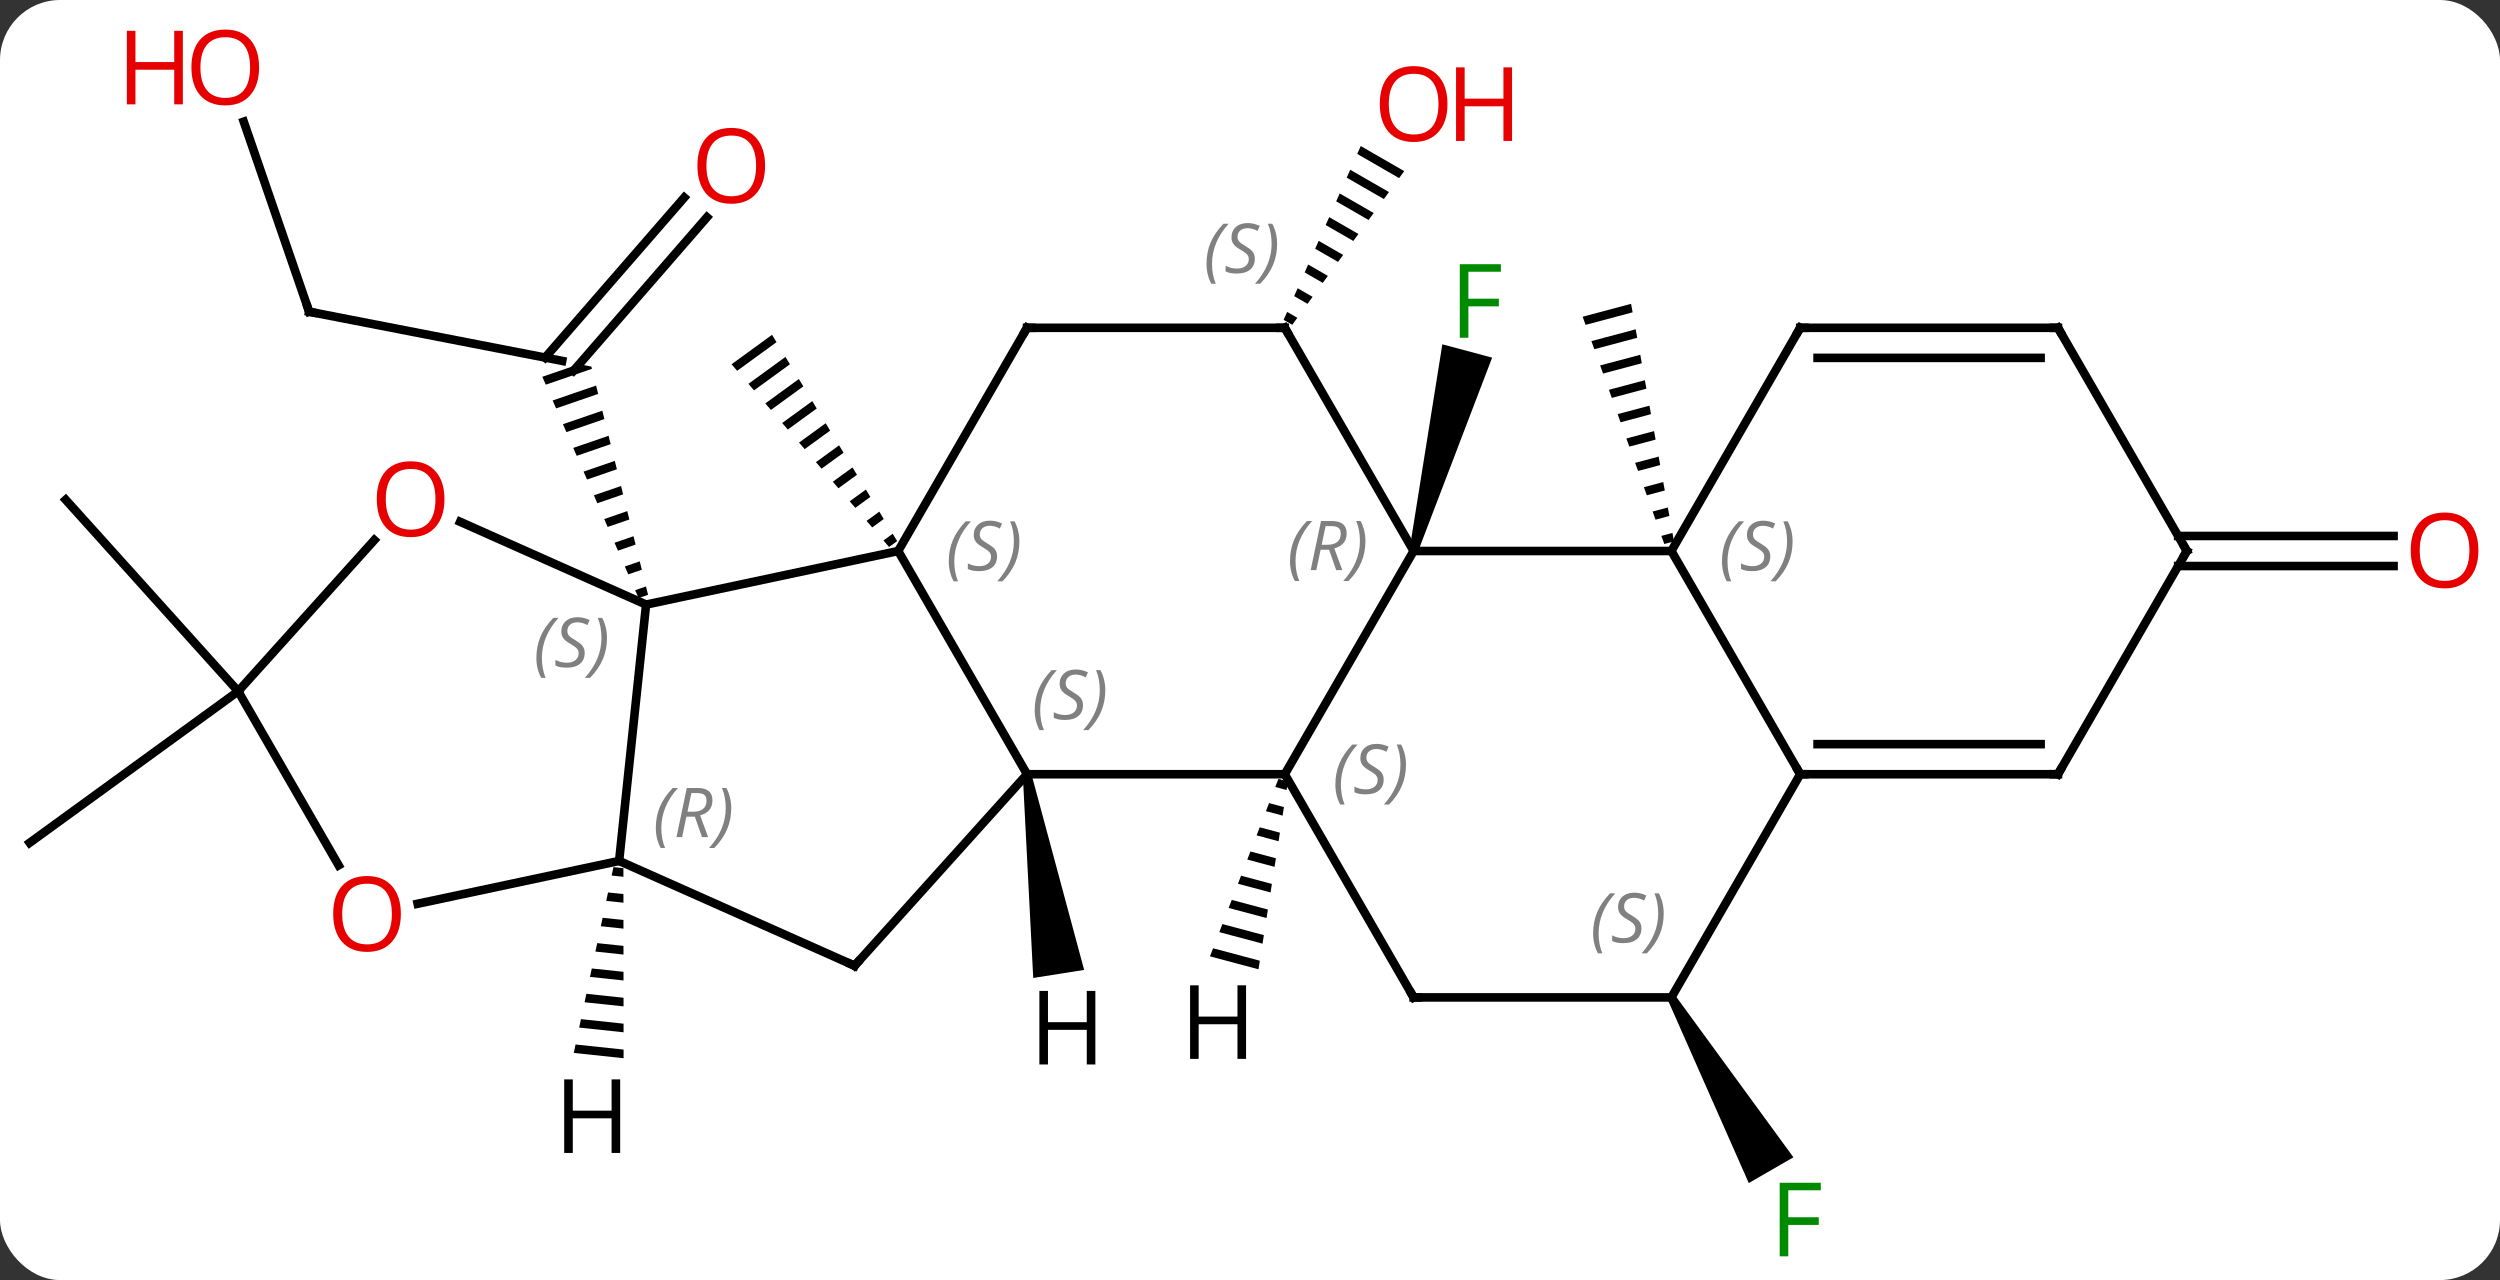 <svg width="291" viewBox="0 0 291 149" style="fill-opacity:1; color-rendering:auto; color-interpolation:auto; text-rendering:auto; stroke:black; stroke-linecap:square; stroke-miterlimit:10; shape-rendering:auto; stroke-opacity:1; fill:black; stroke-dasharray:none; font-weight:normal; stroke-width:1; font-family:'Open Sans'; font-style:normal; stroke-linejoin:miter; font-size:12; stroke-dashoffset:0; image-rendering:auto;" height="149" class="cas-substance-image" xmlns:xlink="http://www.w3.org/1999/xlink" xmlns="http://www.w3.org/2000/svg"><rect x="0" y="0" width="291" height="149" fill="#333333" stroke="none"/><svg class="cas-substance-single-component"><rect y="0" x="0" width="291" stroke="none" ry="7" rx="7" height="149" fill="white" class="cas-substance-group"/><svg y="0" x="0" width="291" viewBox="0 0 291 149" style="fill:black;" height="149" class="cas-substance-single-component-image"><svg><g><g transform="translate(144,75)" style="text-rendering:geometricPrecision; color-rendering:optimizeQuality; color-interpolation:linearRGB; stroke-linecap:butt; image-rendering:optimizeQuality;"><line y2="-38.715" y1="-32.991" x2="-108.012" x1="-78.564" style="fill:none;"/><line y2="-49.71" y1="-31.843" x2="-61.711" x1="-77.243" style="fill:none;"/><line y2="-52.006" y1="-33.377" x2="-64.352" x1="-80.548" style="fill:none;"/><path style="stroke:none;" d="M-76.606 -32.61 L-80.873 -31.142 L-80.873 -31.142 L-80.473 -30.223 L-80.473 -30.223 L-75.099 -32.071 L-75.099 -32.071 L-75.163 -32.33 L-76.606 -32.61 ZM-74.615 -30.122 L-79.673 -28.383 L-79.673 -28.383 L-79.272 -27.463 L-79.272 -27.463 L-74.373 -29.148 L-74.373 -29.148 L-74.615 -30.122 ZM-73.889 -27.199 L-78.472 -25.623 L-78.072 -24.703 L-73.647 -26.225 L-73.889 -27.199 ZM-73.163 -24.276 L-77.272 -22.863 L-77.272 -22.863 L-76.871 -21.943 L-72.921 -23.302 L-73.163 -24.276 ZM-72.437 -21.353 L-76.071 -20.103 L-75.671 -19.183 L-75.671 -19.183 L-72.195 -20.379 L-72.437 -21.353 ZM-71.711 -18.43 L-74.871 -17.343 L-74.471 -16.423 L-74.471 -16.423 L-71.469 -17.456 L-71.711 -18.43 ZM-70.985 -15.507 L-73.67 -14.583 L-73.27 -13.663 L-73.27 -13.663 L-70.743 -14.532 L-70.985 -15.507 ZM-70.259 -12.584 L-72.47 -11.823 L-72.07 -10.903 L-72.07 -10.903 L-70.017 -11.609 L-70.259 -12.584 ZM-69.533 -9.66 L-71.269 -9.063 L-70.869 -8.143 L-70.869 -8.143 L-69.291 -8.686 L-69.533 -9.66 ZM-68.807 -6.737 L-70.069 -6.303 L-69.669 -5.383 L-68.565 -5.763 L-68.807 -6.737 Z"/><line y2="-60.837" y1="-38.715" x2="-115.63" x1="-108.012" style="fill:none;"/><path style="stroke:none;" d="M-54.134 -36.029 L-58.849 -32.599 L-58.195 -31.839 L-58.195 -31.839 L-53.614 -35.172 L-53.614 -35.172 L-54.134 -36.029 ZM-52.574 -33.456 L-56.885 -30.32 L-56.885 -30.32 L-56.23 -29.56 L-52.053 -32.599 L-52.053 -32.599 L-52.574 -33.456 ZM-51.013 -30.883 L-54.92 -28.041 L-54.265 -27.281 L-50.493 -30.026 L-51.013 -30.883 ZM-49.452 -28.31 L-52.955 -25.762 L-52.955 -25.762 L-52.3 -25.002 L-52.3 -25.002 L-48.932 -27.453 L-49.452 -28.31 ZM-47.892 -25.737 L-50.991 -23.483 L-50.991 -23.483 L-50.336 -22.723 L-47.372 -24.88 L-47.372 -24.88 L-47.892 -25.737 ZM-46.331 -23.164 L-49.026 -21.204 L-48.371 -20.444 L-45.811 -22.307 L-46.331 -23.164 ZM-44.771 -20.591 L-47.061 -18.925 L-46.406 -18.165 L-46.406 -18.165 L-44.251 -19.734 L-44.771 -20.591 ZM-43.21 -18.018 L-45.096 -16.646 L-44.442 -15.886 L-42.69 -17.161 L-43.21 -18.018 ZM-41.65 -15.445 L-43.132 -14.367 L-42.477 -13.607 L-42.477 -13.607 L-41.129 -14.588 L-41.65 -15.445 ZM-40.089 -12.872 L-41.167 -12.088 L-41.167 -12.088 L-40.512 -11.329 L-39.569 -12.015 L-40.089 -12.872 Z"/><line y2="5.466" y1="23.1" x2="-116.277" x1="-140.547" style="fill:none;"/><line y2="5.466" y1="-16.827" x2="-116.277" x1="-136.35" style="fill:none;"/><path style="stroke:none;" d="M14.389 -58.001 L13.981 -57.081 L13.981 -57.081 L18.859 -54.268 L19.452 -55.081 L19.452 -55.081 L14.389 -58.001 ZM13.165 -55.242 L12.757 -54.323 L12.757 -54.323 L17.082 -51.829 L17.082 -51.829 L17.674 -52.642 L17.674 -52.642 L13.165 -55.242 ZM11.941 -52.484 L11.534 -51.564 L11.534 -51.564 L15.305 -49.39 L15.305 -49.39 L15.897 -50.203 L15.897 -50.203 L11.941 -52.484 ZM10.718 -49.725 L10.31 -48.806 L10.31 -48.806 L13.527 -46.951 L13.527 -46.951 L14.12 -47.764 L14.12 -47.764 L10.718 -49.725 ZM9.494 -46.967 L9.086 -46.047 L9.086 -46.047 L11.75 -44.511 L11.75 -44.511 L12.342 -45.325 L12.342 -45.325 L9.494 -46.967 ZM8.271 -44.209 L7.863 -43.289 L7.863 -43.289 L9.973 -42.072 L9.973 -42.072 L10.565 -42.885 L10.565 -42.885 L8.271 -44.209 ZM7.047 -41.45 L6.639 -40.531 L6.639 -40.531 L8.195 -39.633 L8.195 -39.633 L8.788 -40.446 L8.788 -40.446 L7.047 -41.45 ZM5.823 -38.692 L5.415 -37.772 L5.415 -37.772 L6.418 -37.194 L6.418 -37.194 L7.01 -38.007 L7.01 -38.007 L5.823 -38.692 Z"/><path style="stroke:none;" d="M21.03 -10.734 L20.064 -10.992 L23.888 -34.923 L29.683 -33.37 Z"/><path style="stroke:none;" d="M45.858 -39.634 L40.221 -38.13 L40.221 -38.13 L40.56 -37.185 L46.036 -38.647 L46.036 -38.647 L45.858 -39.634 ZM46.393 -36.671 L41.239 -35.296 L41.239 -35.296 L41.578 -34.351 L41.578 -34.351 L46.572 -35.684 L46.393 -36.671 ZM46.928 -33.708 L42.257 -32.462 L42.257 -32.462 L42.597 -31.517 L42.597 -31.517 L47.107 -32.72 L46.928 -33.708 ZM47.463 -30.745 L43.276 -29.628 L43.276 -29.628 L43.615 -28.683 L43.615 -28.683 L47.642 -29.757 L47.642 -29.757 L47.463 -30.745 ZM47.998 -27.782 L44.294 -26.794 L44.294 -26.794 L44.633 -25.849 L44.633 -25.849 L48.177 -26.794 L47.998 -27.782 ZM48.533 -24.819 L45.312 -23.959 L45.312 -23.959 L45.651 -23.015 L45.651 -23.015 L48.712 -23.831 L48.533 -24.819 ZM49.068 -21.856 L46.33 -21.125 L46.33 -21.125 L46.67 -20.181 L46.67 -20.181 L49.247 -20.868 L49.068 -21.856 ZM49.603 -18.893 L47.349 -18.291 L47.688 -17.346 L47.688 -17.346 L49.782 -17.905 L49.782 -17.905 L49.603 -18.893 ZM50.138 -15.93 L48.367 -15.457 L48.367 -15.457 L48.706 -14.512 L50.317 -14.942 L50.317 -14.942 L50.138 -15.93 ZM50.673 -12.967 L49.385 -12.623 L49.725 -11.678 L49.725 -11.678 L50.852 -11.979 L50.673 -12.967 Z"/><path style="stroke:none;" d="M50.114 41.35 L50.98 40.85 L64.754 59.707 L59.558 62.707 Z"/><line y2="-12.613" y1="-12.613" x2="109.537" x1="134.609" style="fill:none;"/><line y2="-9.113" y1="-9.113" x2="109.537" x1="134.609" style="fill:none;"/><line y2="-10.863" y1="-4.626" x2="-39.453" x1="-68.796" style="fill:none;"/><line y2="25.212" y1="-4.626" x2="-71.934" x1="-68.796" style="fill:none;"/><line y2="-14.261" y1="-4.626" x2="-90.439" x1="-68.796" style="fill:none;"/><line y2="15.12" y1="-10.863" x2="-24.453" x1="-39.453" style="fill:none;"/><line y2="-36.843" y1="-10.863" x2="-24.453" x1="-39.453" style="fill:none;"/><line y2="37.413" y1="25.212" x2="-44.526" x1="-71.934" style="fill:none;"/><line y2="30.196" y1="25.212" x2="-95.383" x1="-71.934" style="fill:none;"/><line y2="5.466" y1="-12.133" x2="-116.277" x1="-100.431" style="fill:none;"/><line y2="37.413" y1="15.12" x2="-44.526" x1="-24.453" style="fill:none;"/><line y2="15.12" y1="15.12" x2="5.547" x1="-24.453" style="fill:none;"/><line y2="-36.843" y1="-36.843" x2="5.547" x1="-24.453" style="fill:none;"/><line y2="5.466" y1="25.721" x2="-116.277" x1="-104.584" style="fill:none;"/><line y2="-10.863" y1="15.12" x2="20.547" x1="5.547" style="fill:none;"/><line y2="41.1" y1="15.12" x2="20.547" x1="5.547" style="fill:none;"/><line y2="-10.863" y1="-36.843" x2="20.547" x1="5.547" style="fill:none;"/><line y2="-10.863" y1="-10.863" x2="50.547" x1="20.547" style="fill:none;"/><line y2="41.1" y1="41.1" x2="50.547" x1="20.547" style="fill:none;"/><line y2="15.12" y1="-10.863" x2="65.547" x1="50.547" style="fill:none;"/><line y2="-36.843" y1="-10.863" x2="65.547" x1="50.547" style="fill:none;"/><line y2="15.12" y1="41.1" x2="65.547" x1="50.547" style="fill:none;"/><line y2="15.12" y1="15.12" x2="95.547" x1="65.547" style="fill:none;"/><line y2="11.62" y1="11.62" x2="93.526" x1="67.568" style="fill:none;"/><line y2="-36.843" y1="-36.843" x2="95.547" x1="65.547" style="fill:none;"/><line y2="-33.343" y1="-33.343" x2="93.526" x1="67.568" style="fill:none;"/><line y2="-10.863" y1="15.12" x2="110.547" x1="95.547" style="fill:none;"/><line y2="-10.863" y1="-36.843" x2="110.547" x1="95.547" style="fill:none;"/><path style="stroke:none;" d="M-72.596 25.93 L-72.806 26.914 L-71.435 27.059 L-71.435 27.059 L-71.436 26.054 L-72.596 25.93 ZM-73.226 28.88 L-73.436 29.863 L-73.436 29.863 L-71.432 30.076 L-71.432 30.076 L-71.433 29.07 L-73.226 28.88 ZM-73.856 31.83 L-74.065 32.813 L-74.065 32.813 L-71.429 33.093 L-71.429 33.093 L-71.43 32.087 L-71.43 32.087 L-73.856 31.83 ZM-74.485 34.779 L-74.695 35.762 L-74.695 35.762 L-71.426 36.11 L-71.426 36.11 L-71.427 35.104 L-71.427 35.104 L-74.485 34.779 ZM-75.115 37.729 L-75.325 38.712 L-71.423 39.127 L-71.424 38.121 L-71.424 38.121 L-75.115 37.729 ZM-75.745 40.678 L-75.955 41.662 L-75.955 41.662 L-71.42 42.143 L-71.42 42.143 L-71.421 41.138 L-71.421 41.138 L-75.745 40.678 ZM-76.375 43.628 L-76.585 44.611 L-76.585 44.611 L-71.417 45.16 L-71.417 45.16 L-71.418 44.155 L-71.418 44.155 L-76.375 43.628 ZM-77.005 46.578 L-77.215 47.561 L-77.215 47.561 L-71.414 48.177 L-71.414 48.177 L-71.415 47.171 L-71.415 47.171 L-77.005 46.578 Z"/><path style="stroke:none;" d="M-24.947 15.198 L-23.959 15.042 L-17.806 37.897 L-23.732 38.836 Z"/><path style="stroke:none;" d="M4.804 15.666 L4.442 16.604 L4.442 16.604 L5.762 16.957 L5.762 16.957 L5.918 15.963 L5.918 15.963 L4.804 15.666 ZM3.718 18.482 L3.356 19.42 L3.356 19.42 L5.295 19.938 L5.295 19.938 L5.451 18.944 L5.451 18.944 L3.718 18.482 ZM2.632 21.298 L2.27 22.236 L2.27 22.236 L4.827 22.919 L4.827 22.919 L4.983 21.925 L4.983 21.925 L2.632 21.298 ZM1.546 24.114 L1.184 25.052 L1.184 25.052 L4.36 25.9 L4.36 25.9 L4.516 24.906 L4.516 24.906 L1.546 24.114 ZM0.46 26.93 L0.098 27.869 L0.098 27.869 L3.893 28.881 L3.893 28.881 L4.048 27.887 L4.048 27.887 L0.46 26.93 ZM-0.626 29.746 L-0.988 30.685 L-0.988 30.685 L3.425 31.862 L3.425 31.862 L3.581 30.869 L3.581 30.869 L-0.626 29.746 ZM-1.712 32.562 L-2.074 33.501 L-2.074 33.501 L2.958 34.843 L2.958 34.843 L3.114 33.85 L3.114 33.85 L-1.712 32.562 ZM-2.798 35.378 L-3.16 36.317 L-3.16 36.317 L2.49 37.824 L2.49 37.824 L2.646 36.831 L2.646 36.831 L-2.798 35.378 Z"/><path style="fill:none; stroke-miterlimit:5;" d="M-107.521 -38.62 L-108.012 -38.715 L-108.175 -39.188"/></g><g transform="translate(144,75)" style="stroke-linecap:butt; fill:rgb(230,0,0); text-rendering:geometricPrecision; color-rendering:optimizeQuality; image-rendering:optimizeQuality; font-family:'Open Sans'; stroke:rgb(230,0,0); color-interpolation:linearRGB; stroke-miterlimit:5;"><path style="stroke:none;" d="M-54.944 -55.702 Q-54.944 -53.64 -55.983 -52.46 Q-57.022 -51.28 -58.865 -51.28 Q-60.756 -51.28 -61.787 -52.444 Q-62.819 -53.609 -62.819 -55.718 Q-62.819 -57.812 -61.787 -58.96 Q-60.756 -60.109 -58.865 -60.109 Q-57.006 -60.109 -55.975 -58.937 Q-54.944 -57.765 -54.944 -55.702 ZM-61.772 -55.702 Q-61.772 -53.968 -61.029 -53.062 Q-60.287 -52.155 -58.865 -52.155 Q-57.444 -52.155 -56.717 -53.054 Q-55.99 -53.952 -55.99 -55.702 Q-55.99 -57.437 -56.717 -58.327 Q-57.444 -59.218 -58.865 -59.218 Q-60.287 -59.218 -61.029 -58.319 Q-61.772 -57.421 -61.772 -55.702 Z"/><path style="stroke:none;" d="M-113.843 -67.15 Q-113.843 -65.088 -114.882 -63.908 Q-115.921 -62.728 -117.764 -62.728 Q-119.655 -62.728 -120.686 -63.892 Q-121.718 -65.057 -121.718 -67.166 Q-121.718 -69.26 -120.686 -70.408 Q-119.655 -71.557 -117.764 -71.557 Q-115.905 -71.557 -114.874 -70.385 Q-113.843 -69.213 -113.843 -67.15 ZM-120.671 -67.15 Q-120.671 -65.416 -119.928 -64.51 Q-119.186 -63.603 -117.764 -63.603 Q-116.343 -63.603 -115.616 -64.502 Q-114.889 -65.4 -114.889 -67.15 Q-114.889 -68.885 -115.616 -69.775 Q-116.343 -70.666 -117.764 -70.666 Q-119.186 -70.666 -119.928 -69.767 Q-120.671 -68.869 -120.671 -67.15 Z"/><path style="stroke:none;" d="M-122.718 -62.853 L-123.718 -62.853 L-123.718 -66.885 L-128.233 -66.885 L-128.233 -62.853 L-129.233 -62.853 L-129.233 -71.416 L-128.233 -71.416 L-128.233 -67.775 L-123.718 -67.775 L-123.718 -71.416 L-122.718 -71.416 L-122.718 -62.853 Z"/><path style="stroke:none;" d="M24.485 -62.893 Q24.485 -60.831 23.445 -59.651 Q22.406 -58.471 20.563 -58.471 Q18.672 -58.471 17.641 -59.636 Q16.61 -60.8 16.61 -62.909 Q16.61 -65.003 17.641 -66.151 Q18.672 -67.3 20.563 -67.3 Q22.422 -67.3 23.453 -66.128 Q24.485 -64.956 24.485 -62.893 ZM17.656 -62.893 Q17.656 -61.159 18.399 -60.253 Q19.141 -59.346 20.563 -59.346 Q21.985 -59.346 22.711 -60.245 Q23.438 -61.143 23.438 -62.893 Q23.438 -64.628 22.711 -65.518 Q21.985 -66.409 20.563 -66.409 Q19.141 -66.409 18.399 -65.51 Q17.656 -64.612 17.656 -62.893 Z"/><path style="stroke:none;" d="M32 -58.596 L31 -58.596 L31 -62.628 L26.485 -62.628 L26.485 -58.596 L25.485 -58.596 L25.485 -67.159 L26.485 -67.159 L26.485 -63.518 L31 -63.518 L31 -67.159 L32 -67.159 L32 -58.596 Z"/><path style="fill:rgb(0,138,0); stroke:none;" d="M26.92 -35.684 L25.92 -35.684 L25.92 -44.246 L30.702 -44.246 L30.702 -43.371 L26.92 -43.371 L26.92 -40.231 L30.467 -40.231 L30.467 -39.34 L26.92 -39.34 L26.92 -35.684 Z"/><path style="fill:rgb(0,138,0); stroke:none;" d="M64.156 71.236 L63.156 71.236 L63.156 62.674 L67.938 62.674 L67.938 63.549 L64.156 63.549 L64.156 66.689 L67.703 66.689 L67.703 67.58 L64.156 67.58 L64.156 71.236 Z"/><path style="stroke:none;" d="M144.484 -10.933 Q144.484 -8.871 143.445 -7.691 Q142.406 -6.511 140.563 -6.511 Q138.672 -6.511 137.641 -7.676 Q136.609 -8.84 136.609 -10.949 Q136.609 -13.043 137.641 -14.191 Q138.672 -15.34 140.563 -15.34 Q142.422 -15.34 143.453 -14.168 Q144.484 -12.996 144.484 -10.933 ZM137.656 -10.933 Q137.656 -9.199 138.399 -8.293 Q139.141 -7.386 140.563 -7.386 Q141.984 -7.386 142.711 -8.285 Q143.438 -9.183 143.438 -10.933 Q143.438 -12.668 142.711 -13.558 Q141.984 -14.449 140.563 -14.449 Q139.141 -14.449 138.399 -13.55 Q137.656 -12.652 137.656 -10.933 Z"/></g><g transform="translate(144,75)" style="stroke-linecap:butt; font-size:8.4px; fill:gray; text-rendering:geometricPrecision; image-rendering:optimizeQuality; color-rendering:optimizeQuality; font-family:'Open Sans'; font-style:italic; stroke:gray; color-interpolation:linearRGB; stroke-miterlimit:5;"><path style="stroke:none;" d="M-81.565 1.577 Q-81.565 0.249 -81.096 -0.876 Q-80.627 -2.001 -79.596 -3.079 L-78.987 -3.079 Q-79.955 -2.017 -80.44 -0.845 Q-80.924 0.327 -80.924 1.562 Q-80.924 2.89 -80.487 3.905 L-81.002 3.905 Q-81.565 2.874 -81.565 1.577 ZM-75.942 0.983 Q-75.942 1.812 -76.489 2.265 Q-77.036 2.718 -78.036 2.718 Q-78.442 2.718 -78.755 2.663 Q-79.067 2.608 -79.349 2.468 L-79.349 1.812 Q-78.724 2.14 -78.02 2.14 Q-77.395 2.14 -77.02 1.843 Q-76.645 1.546 -76.645 1.03 Q-76.645 0.718 -76.849 0.491 Q-77.052 0.265 -77.614 -0.064 Q-78.208 -0.392 -78.434 -0.72 Q-78.661 -1.048 -78.661 -1.501 Q-78.661 -2.235 -78.145 -2.696 Q-77.63 -3.157 -76.786 -3.157 Q-76.411 -3.157 -76.075 -3.079 Q-75.739 -3.001 -75.364 -2.829 L-75.63 -2.235 Q-75.88 -2.392 -76.2 -2.478 Q-76.52 -2.563 -76.786 -2.563 Q-77.317 -2.563 -77.638 -2.29 Q-77.958 -2.017 -77.958 -1.548 Q-77.958 -1.345 -77.888 -1.196 Q-77.817 -1.048 -77.677 -0.915 Q-77.536 -0.782 -77.114 -0.532 Q-76.552 -0.189 -76.349 0.007 Q-76.145 0.202 -76.044 0.436 Q-75.942 0.671 -75.942 0.983 ZM-73.348 -0.735 Q-73.348 0.593 -73.824 1.726 Q-74.301 2.858 -75.317 3.905 L-75.926 3.905 Q-73.988 1.749 -73.988 -0.735 Q-73.988 -2.063 -74.426 -3.079 L-73.91 -3.079 Q-73.348 -2.017 -73.348 -0.735 Z"/><path style="stroke:none;" d="M-33.562 -9.66 Q-33.562 -10.988 -33.093 -12.113 Q-32.624 -13.238 -31.593 -14.316 L-30.983 -14.316 Q-31.952 -13.253 -32.437 -12.082 Q-32.921 -10.91 -32.921 -9.675 Q-32.921 -8.347 -32.483 -7.332 L-32.999 -7.332 Q-33.562 -8.363 -33.562 -9.66 ZM-27.939 -10.253 Q-27.939 -9.425 -28.486 -8.972 Q-29.033 -8.519 -30.033 -8.519 Q-30.439 -8.519 -30.752 -8.574 Q-31.064 -8.628 -31.345 -8.769 L-31.345 -9.425 Q-30.72 -9.097 -30.017 -9.097 Q-29.392 -9.097 -29.017 -9.394 Q-28.642 -9.691 -28.642 -10.207 Q-28.642 -10.519 -28.845 -10.746 Q-29.048 -10.972 -29.611 -11.3 Q-30.205 -11.628 -30.431 -11.957 Q-30.658 -12.285 -30.658 -12.738 Q-30.658 -13.472 -30.142 -13.933 Q-29.627 -14.394 -28.783 -14.394 Q-28.408 -14.394 -28.072 -14.316 Q-27.736 -14.238 -27.361 -14.066 L-27.627 -13.472 Q-27.877 -13.628 -28.197 -13.714 Q-28.517 -13.8 -28.783 -13.8 Q-29.314 -13.8 -29.634 -13.527 Q-29.955 -13.253 -29.955 -12.785 Q-29.955 -12.582 -29.884 -12.433 Q-29.814 -12.285 -29.673 -12.152 Q-29.533 -12.019 -29.111 -11.769 Q-28.548 -11.425 -28.345 -11.23 Q-28.142 -11.035 -28.041 -10.8 Q-27.939 -10.566 -27.939 -10.253 ZM-25.345 -11.972 Q-25.345 -10.644 -25.821 -9.511 Q-26.298 -8.378 -27.313 -7.332 L-27.923 -7.332 Q-25.985 -9.488 -25.985 -11.972 Q-25.985 -13.3 -26.423 -14.316 L-25.907 -14.316 Q-25.345 -13.253 -25.345 -11.972 Z"/><path style="stroke:none;" d="M-67.662 21.376 Q-67.662 20.048 -67.194 18.923 Q-66.725 17.798 -65.694 16.72 L-65.084 16.72 Q-66.053 17.782 -66.537 18.954 Q-67.022 20.126 -67.022 21.36 Q-67.022 22.689 -66.584 23.704 L-67.1 23.704 Q-67.662 22.673 -67.662 21.376 ZM-64.102 20.064 L-64.602 22.439 L-65.259 22.439 L-64.055 16.72 L-62.805 16.72 Q-61.071 16.72 -61.071 18.157 Q-61.071 19.517 -62.509 19.907 L-61.571 22.439 L-62.29 22.439 L-63.118 20.064 L-64.102 20.064 ZM-63.524 17.314 Q-63.915 19.235 -63.977 19.485 L-63.321 19.485 Q-62.571 19.485 -62.165 19.157 Q-61.759 18.829 -61.759 18.204 Q-61.759 17.735 -62.016 17.524 Q-62.274 17.314 -62.868 17.314 L-63.524 17.314 ZM-58.885 19.064 Q-58.885 20.392 -59.362 21.524 Q-59.838 22.657 -60.854 23.704 L-61.463 23.704 Q-59.526 21.548 -59.526 19.064 Q-59.526 17.735 -59.963 16.72 L-59.448 16.72 Q-58.885 17.782 -58.885 19.064 Z"/></g><g transform="translate(144,75)" style="stroke-linecap:butt; fill:rgb(230,0,0); text-rendering:geometricPrecision; color-rendering:optimizeQuality; image-rendering:optimizeQuality; font-family:'Open Sans'; stroke:rgb(230,0,0); color-interpolation:linearRGB; stroke-miterlimit:5;"><path style="stroke:none;" d="M-92.266 -16.897 Q-92.266 -14.835 -93.306 -13.655 Q-94.345 -12.475 -96.188 -12.475 Q-98.079 -12.475 -99.11 -13.639 Q-100.141 -14.804 -100.141 -16.913 Q-100.141 -19.007 -99.11 -20.155 Q-98.079 -21.304 -96.188 -21.304 Q-94.329 -21.304 -93.298 -20.132 Q-92.266 -18.96 -92.266 -16.897 ZM-99.095 -16.897 Q-99.095 -15.163 -98.352 -14.257 Q-97.61 -13.35 -96.188 -13.35 Q-94.766 -13.35 -94.04 -14.249 Q-93.313 -15.147 -93.313 -16.897 Q-93.313 -18.632 -94.04 -19.522 Q-94.766 -20.413 -96.188 -20.413 Q-97.61 -20.413 -98.352 -19.515 Q-99.095 -18.616 -99.095 -16.897 Z"/></g><g transform="translate(144,75)" style="stroke-linecap:butt; font-size:8.4px; fill:gray; text-rendering:geometricPrecision; image-rendering:optimizeQuality; color-rendering:optimizeQuality; font-family:'Open Sans'; font-style:italic; stroke:gray; color-interpolation:linearRGB; stroke-miterlimit:5;"><path style="stroke:none;" d="M-23.561 7.663 Q-23.561 6.335 -23.093 5.21 Q-22.624 4.085 -21.593 3.007 L-20.983 3.007 Q-21.952 4.069 -22.436 5.241 Q-22.921 6.413 -22.921 7.647 Q-22.921 8.976 -22.483 9.991 L-22.999 9.991 Q-23.561 8.96 -23.561 7.663 ZM-17.939 7.069 Q-17.939 7.897 -18.486 8.351 Q-19.033 8.804 -20.033 8.804 Q-20.439 8.804 -20.751 8.749 Q-21.064 8.694 -21.345 8.554 L-21.345 7.897 Q-20.72 8.226 -20.017 8.226 Q-19.392 8.226 -19.017 7.929 Q-18.642 7.632 -18.642 7.116 Q-18.642 6.804 -18.845 6.577 Q-19.048 6.351 -19.611 6.022 Q-20.204 5.694 -20.431 5.366 Q-20.658 5.038 -20.658 4.585 Q-20.658 3.85 -20.142 3.389 Q-19.626 2.929 -18.783 2.929 Q-18.408 2.929 -18.072 3.007 Q-17.736 3.085 -17.361 3.257 L-17.626 3.85 Q-17.876 3.694 -18.197 3.608 Q-18.517 3.522 -18.783 3.522 Q-19.314 3.522 -19.634 3.796 Q-19.954 4.069 -19.954 4.538 Q-19.954 4.741 -19.884 4.889 Q-19.814 5.038 -19.673 5.171 Q-19.533 5.304 -19.111 5.554 Q-18.548 5.897 -18.345 6.093 Q-18.142 6.288 -18.04 6.522 Q-17.939 6.757 -17.939 7.069 ZM-15.344 5.351 Q-15.344 6.679 -15.821 7.811 Q-16.297 8.944 -17.313 9.991 L-17.922 9.991 Q-15.985 7.835 -15.985 5.351 Q-15.985 4.022 -16.422 3.007 L-15.907 3.007 Q-15.344 4.069 -15.344 5.351 Z"/><path style="fill:none; stroke:black;" d="M-24.703 -36.41 L-24.453 -36.843 L-23.953 -36.843"/><path style="fill:none; stroke:black;" d="M-44.983 37.21 L-44.526 37.413 L-44.191 37.041"/></g><g transform="translate(144,75)" style="stroke-linecap:butt; fill:rgb(230,0,0); text-rendering:geometricPrecision; color-rendering:optimizeQuality; image-rendering:optimizeQuality; font-family:'Open Sans'; stroke:rgb(230,0,0); color-interpolation:linearRGB; stroke-miterlimit:5;"><path style="stroke:none;" d="M-97.34 31.379 Q-97.34 33.441 -98.379 34.621 Q-99.418 35.801 -101.261 35.801 Q-103.152 35.801 -104.183 34.636 Q-105.215 33.472 -105.215 31.363 Q-105.215 29.269 -104.183 28.121 Q-103.152 26.972 -101.261 26.972 Q-99.402 26.972 -98.371 28.144 Q-97.34 29.316 -97.34 31.379 ZM-104.168 31.379 Q-104.168 33.113 -103.425 34.019 Q-102.683 34.926 -101.261 34.926 Q-99.84 34.926 -99.113 34.027 Q-98.386 33.129 -98.386 31.379 Q-98.386 29.644 -99.113 28.754 Q-99.84 27.863 -101.261 27.863 Q-102.683 27.863 -103.425 28.762 Q-104.168 29.66 -104.168 31.379 Z"/></g><g transform="translate(144,75)" style="stroke-linecap:butt; font-size:8.4px; fill:gray; text-rendering:geometricPrecision; image-rendering:optimizeQuality; color-rendering:optimizeQuality; font-family:'Open Sans'; font-style:italic; stroke:gray; color-interpolation:linearRGB; stroke-miterlimit:5;"><path style="stroke:none;" d="M11.438 16.323 Q11.438 14.995 11.907 13.87 Q12.376 12.745 13.407 11.667 L14.017 11.667 Q13.048 12.729 12.563 13.901 Q12.079 15.073 12.079 16.307 Q12.079 17.635 12.517 18.651 L12.001 18.651 Q11.438 17.62 11.438 16.323 ZM17.061 15.729 Q17.061 16.557 16.514 17.01 Q15.967 17.463 14.967 17.463 Q14.561 17.463 14.248 17.409 Q13.936 17.354 13.655 17.213 L13.655 16.557 Q14.28 16.885 14.983 16.885 Q15.608 16.885 15.983 16.588 Q16.358 16.292 16.358 15.776 Q16.358 15.463 16.155 15.237 Q15.952 15.01 15.389 14.682 Q14.795 14.354 14.569 14.026 Q14.342 13.698 14.342 13.245 Q14.342 12.51 14.858 12.049 Q15.373 11.588 16.217 11.588 Q16.592 11.588 16.928 11.667 Q17.264 11.745 17.639 11.917 L17.373 12.51 Q17.123 12.354 16.803 12.268 Q16.483 12.182 16.217 12.182 Q15.686 12.182 15.366 12.456 Q15.045 12.729 15.045 13.198 Q15.045 13.401 15.116 13.549 Q15.186 13.698 15.327 13.831 Q15.467 13.963 15.889 14.213 Q16.452 14.557 16.655 14.753 Q16.858 14.948 16.959 15.182 Q17.061 15.417 17.061 15.729 ZM19.655 14.01 Q19.655 15.338 19.179 16.471 Q18.702 17.604 17.687 18.651 L17.077 18.651 Q19.015 16.495 19.015 14.01 Q19.015 12.682 18.577 11.667 L19.093 11.667 Q19.655 12.729 19.655 14.01 Z"/><path style="fill:none; stroke:black;" d="M5.047 -36.843 L5.547 -36.843 L5.797 -36.41"/><path style="stroke:none;" d="M-3.561 -44.3 Q-3.561 -45.628 -3.093 -46.753 Q-2.624 -47.878 -1.593 -48.956 L-0.983 -48.956 Q-1.952 -47.894 -2.436 -46.722 Q-2.921 -45.55 -2.921 -44.316 Q-2.921 -42.988 -2.483 -41.972 L-2.999 -41.972 Q-3.561 -43.003 -3.561 -44.3 ZM2.061 -44.894 Q2.061 -44.066 1.514 -43.613 Q0.968 -43.16 -0.033 -43.16 Q-0.439 -43.16 -0.751 -43.214 Q-1.064 -43.269 -1.345 -43.41 L-1.345 -44.066 Q-0.72 -43.738 -0.017 -43.738 Q0.608 -43.738 0.983 -44.035 Q1.358 -44.331 1.358 -44.847 Q1.358 -45.16 1.155 -45.386 Q0.952 -45.613 0.389 -45.941 Q-0.204 -46.269 -0.431 -46.597 Q-0.657 -46.925 -0.657 -47.378 Q-0.657 -48.113 -0.142 -48.574 Q0.374 -49.035 1.218 -49.035 Q1.593 -49.035 1.928 -48.956 Q2.264 -48.878 2.639 -48.706 L2.374 -48.113 Q2.124 -48.269 1.803 -48.355 Q1.483 -48.441 1.218 -48.441 Q0.686 -48.441 0.366 -48.167 Q0.046 -47.894 0.046 -47.425 Q0.046 -47.222 0.116 -47.074 Q0.186 -46.925 0.327 -46.792 Q0.468 -46.66 0.889 -46.41 Q1.452 -46.066 1.655 -45.871 Q1.858 -45.675 1.96 -45.441 Q2.061 -45.206 2.061 -44.894 ZM4.656 -46.613 Q4.656 -45.285 4.179 -44.152 Q3.703 -43.019 2.687 -41.972 L2.078 -41.972 Q4.015 -44.128 4.015 -46.613 Q4.015 -47.941 3.578 -48.956 L4.093 -48.956 Q4.656 -47.894 4.656 -46.613 Z"/><path style="stroke:none;" d="M6.158 -9.699 Q6.158 -11.027 6.627 -12.152 Q7.096 -13.277 8.127 -14.355 L8.736 -14.355 Q7.768 -13.292 7.283 -12.121 Q6.799 -10.949 6.799 -9.714 Q6.799 -8.386 7.237 -7.371 L6.721 -7.371 Q6.158 -8.402 6.158 -9.699 ZM9.718 -11.011 L9.218 -8.636 L8.562 -8.636 L9.765 -14.355 L11.015 -14.355 Q12.75 -14.355 12.75 -12.917 Q12.75 -11.558 11.312 -11.167 L12.25 -8.636 L11.531 -8.636 L10.703 -11.011 L9.718 -11.011 ZM10.296 -13.761 Q9.906 -11.839 9.843 -11.589 L10.5 -11.589 Q11.25 -11.589 11.656 -11.917 Q12.062 -12.246 12.062 -12.871 Q12.062 -13.339 11.804 -13.55 Q11.546 -13.761 10.953 -13.761 L10.296 -13.761 ZM14.936 -12.011 Q14.936 -10.683 14.459 -9.55 Q13.982 -8.417 12.967 -7.371 L12.357 -7.371 Q14.295 -9.527 14.295 -12.011 Q14.295 -13.339 13.857 -14.355 L14.373 -14.355 Q14.936 -13.292 14.936 -12.011 Z"/><path style="fill:none; stroke:black;" d="M20.297 40.667 L20.547 41.1 L21.047 41.1"/><path style="stroke:none;" d="M56.438 -9.66 Q56.438 -10.988 56.907 -12.113 Q57.376 -13.238 58.407 -14.316 L59.017 -14.316 Q58.048 -13.253 57.563 -12.082 Q57.079 -10.91 57.079 -9.675 Q57.079 -8.347 57.517 -7.332 L57.001 -7.332 Q56.438 -8.363 56.438 -9.66 ZM62.061 -10.253 Q62.061 -9.425 61.514 -8.972 Q60.967 -8.519 59.967 -8.519 Q59.561 -8.519 59.248 -8.574 Q58.936 -8.628 58.655 -8.769 L58.655 -9.425 Q59.28 -9.097 59.983 -9.097 Q60.608 -9.097 60.983 -9.394 Q61.358 -9.691 61.358 -10.207 Q61.358 -10.519 61.155 -10.746 Q60.952 -10.972 60.389 -11.3 Q59.795 -11.628 59.569 -11.957 Q59.342 -12.285 59.342 -12.738 Q59.342 -13.472 59.858 -13.933 Q60.373 -14.394 61.217 -14.394 Q61.592 -14.394 61.928 -14.316 Q62.264 -14.238 62.639 -14.066 L62.373 -13.472 Q62.123 -13.628 61.803 -13.714 Q61.483 -13.8 61.217 -13.8 Q60.686 -13.8 60.366 -13.527 Q60.045 -13.253 60.045 -12.785 Q60.045 -12.582 60.116 -12.433 Q60.186 -12.285 60.327 -12.152 Q60.467 -12.019 60.889 -11.769 Q61.452 -11.425 61.655 -11.23 Q61.858 -11.035 61.959 -10.8 Q62.061 -10.566 62.061 -10.253 ZM64.656 -11.972 Q64.656 -10.644 64.179 -9.511 Q63.702 -8.378 62.687 -7.332 L62.077 -7.332 Q64.015 -9.488 64.015 -11.972 Q64.015 -13.3 63.577 -14.316 L64.093 -14.316 Q64.656 -13.253 64.656 -11.972 Z"/><path style="stroke:none;" d="M41.439 33.643 Q41.439 32.315 41.907 31.19 Q42.376 30.065 43.407 28.986 L44.017 28.986 Q43.048 30.049 42.564 31.221 Q42.079 32.393 42.079 33.627 Q42.079 34.955 42.517 35.971 L42.001 35.971 Q41.439 34.94 41.439 33.643 ZM47.061 33.049 Q47.061 33.877 46.514 34.33 Q45.968 34.783 44.968 34.783 Q44.561 34.783 44.249 34.729 Q43.936 34.674 43.655 34.533 L43.655 33.877 Q44.28 34.205 44.983 34.205 Q45.608 34.205 45.983 33.908 Q46.358 33.611 46.358 33.096 Q46.358 32.783 46.155 32.557 Q45.952 32.33 45.389 32.002 Q44.796 31.674 44.569 31.346 Q44.343 31.018 44.343 30.565 Q44.343 29.83 44.858 29.369 Q45.374 28.908 46.218 28.908 Q46.593 28.908 46.928 28.986 Q47.264 29.065 47.639 29.236 L47.374 29.83 Q47.124 29.674 46.803 29.588 Q46.483 29.502 46.218 29.502 Q45.686 29.502 45.366 29.776 Q45.046 30.049 45.046 30.518 Q45.046 30.721 45.116 30.869 Q45.186 31.018 45.327 31.151 Q45.468 31.283 45.889 31.533 Q46.452 31.877 46.655 32.072 Q46.858 32.268 46.96 32.502 Q47.061 32.736 47.061 33.049 ZM49.656 31.33 Q49.656 32.658 49.179 33.791 Q48.703 34.924 47.687 35.971 L47.078 35.971 Q49.015 33.815 49.015 31.33 Q49.015 30.002 48.578 28.986 L49.093 28.986 Q49.656 30.049 49.656 31.33 Z"/><path style="fill:none; stroke:black;" d="M66.047 15.12 L65.547 15.12 L65.297 14.687"/><path style="fill:none; stroke:black;" d="M65.297 -36.41 L65.547 -36.843 L66.047 -36.843"/><path style="fill:none; stroke:black;" d="M95.047 15.12 L95.547 15.12 L95.797 14.687"/><path style="fill:none; stroke:black;" d="M95.047 -36.843 L95.547 -36.843 L95.797 -36.41"/><path style="fill:none; stroke:black;" d="M110.297 -10.43 L110.547 -10.863 L110.297 -11.296"/></g><g transform="translate(144,75)" style="stroke-linecap:butt; text-rendering:geometricPrecision; color-rendering:optimizeQuality; image-rendering:optimizeQuality; font-family:'Open Sans'; color-interpolation:linearRGB; stroke-miterlimit:5;"><path style="stroke:none;" d="M-71.811 59.203 L-72.811 59.203 L-72.811 55.172 L-77.327 55.172 L-77.327 59.203 L-78.327 59.203 L-78.327 50.641 L-77.327 50.641 L-77.327 54.281 L-72.811 54.281 L-72.811 50.641 L-71.811 50.641 L-71.811 59.203 Z"/><path style="stroke:none;" d="M-16.5 48.904 L-17.5 48.904 L-17.5 44.873 L-22.016 44.873 L-22.016 48.904 L-23.016 48.904 L-23.016 40.342 L-22.016 40.342 L-22.016 43.982 L-17.5 43.982 L-17.5 40.342 L-16.5 40.342 L-16.5 48.904 Z"/><path style="stroke:none;" d="M1.041 48.253 L0.041 48.253 L0.041 44.222 L-4.475 44.222 L-4.475 48.253 L-5.475 48.253 L-5.475 39.691 L-4.475 39.691 L-4.475 43.331 L0.041 43.331 L0.041 39.691 L1.041 39.691 L1.041 48.253 Z"/></g></g></svg></svg></svg></svg>